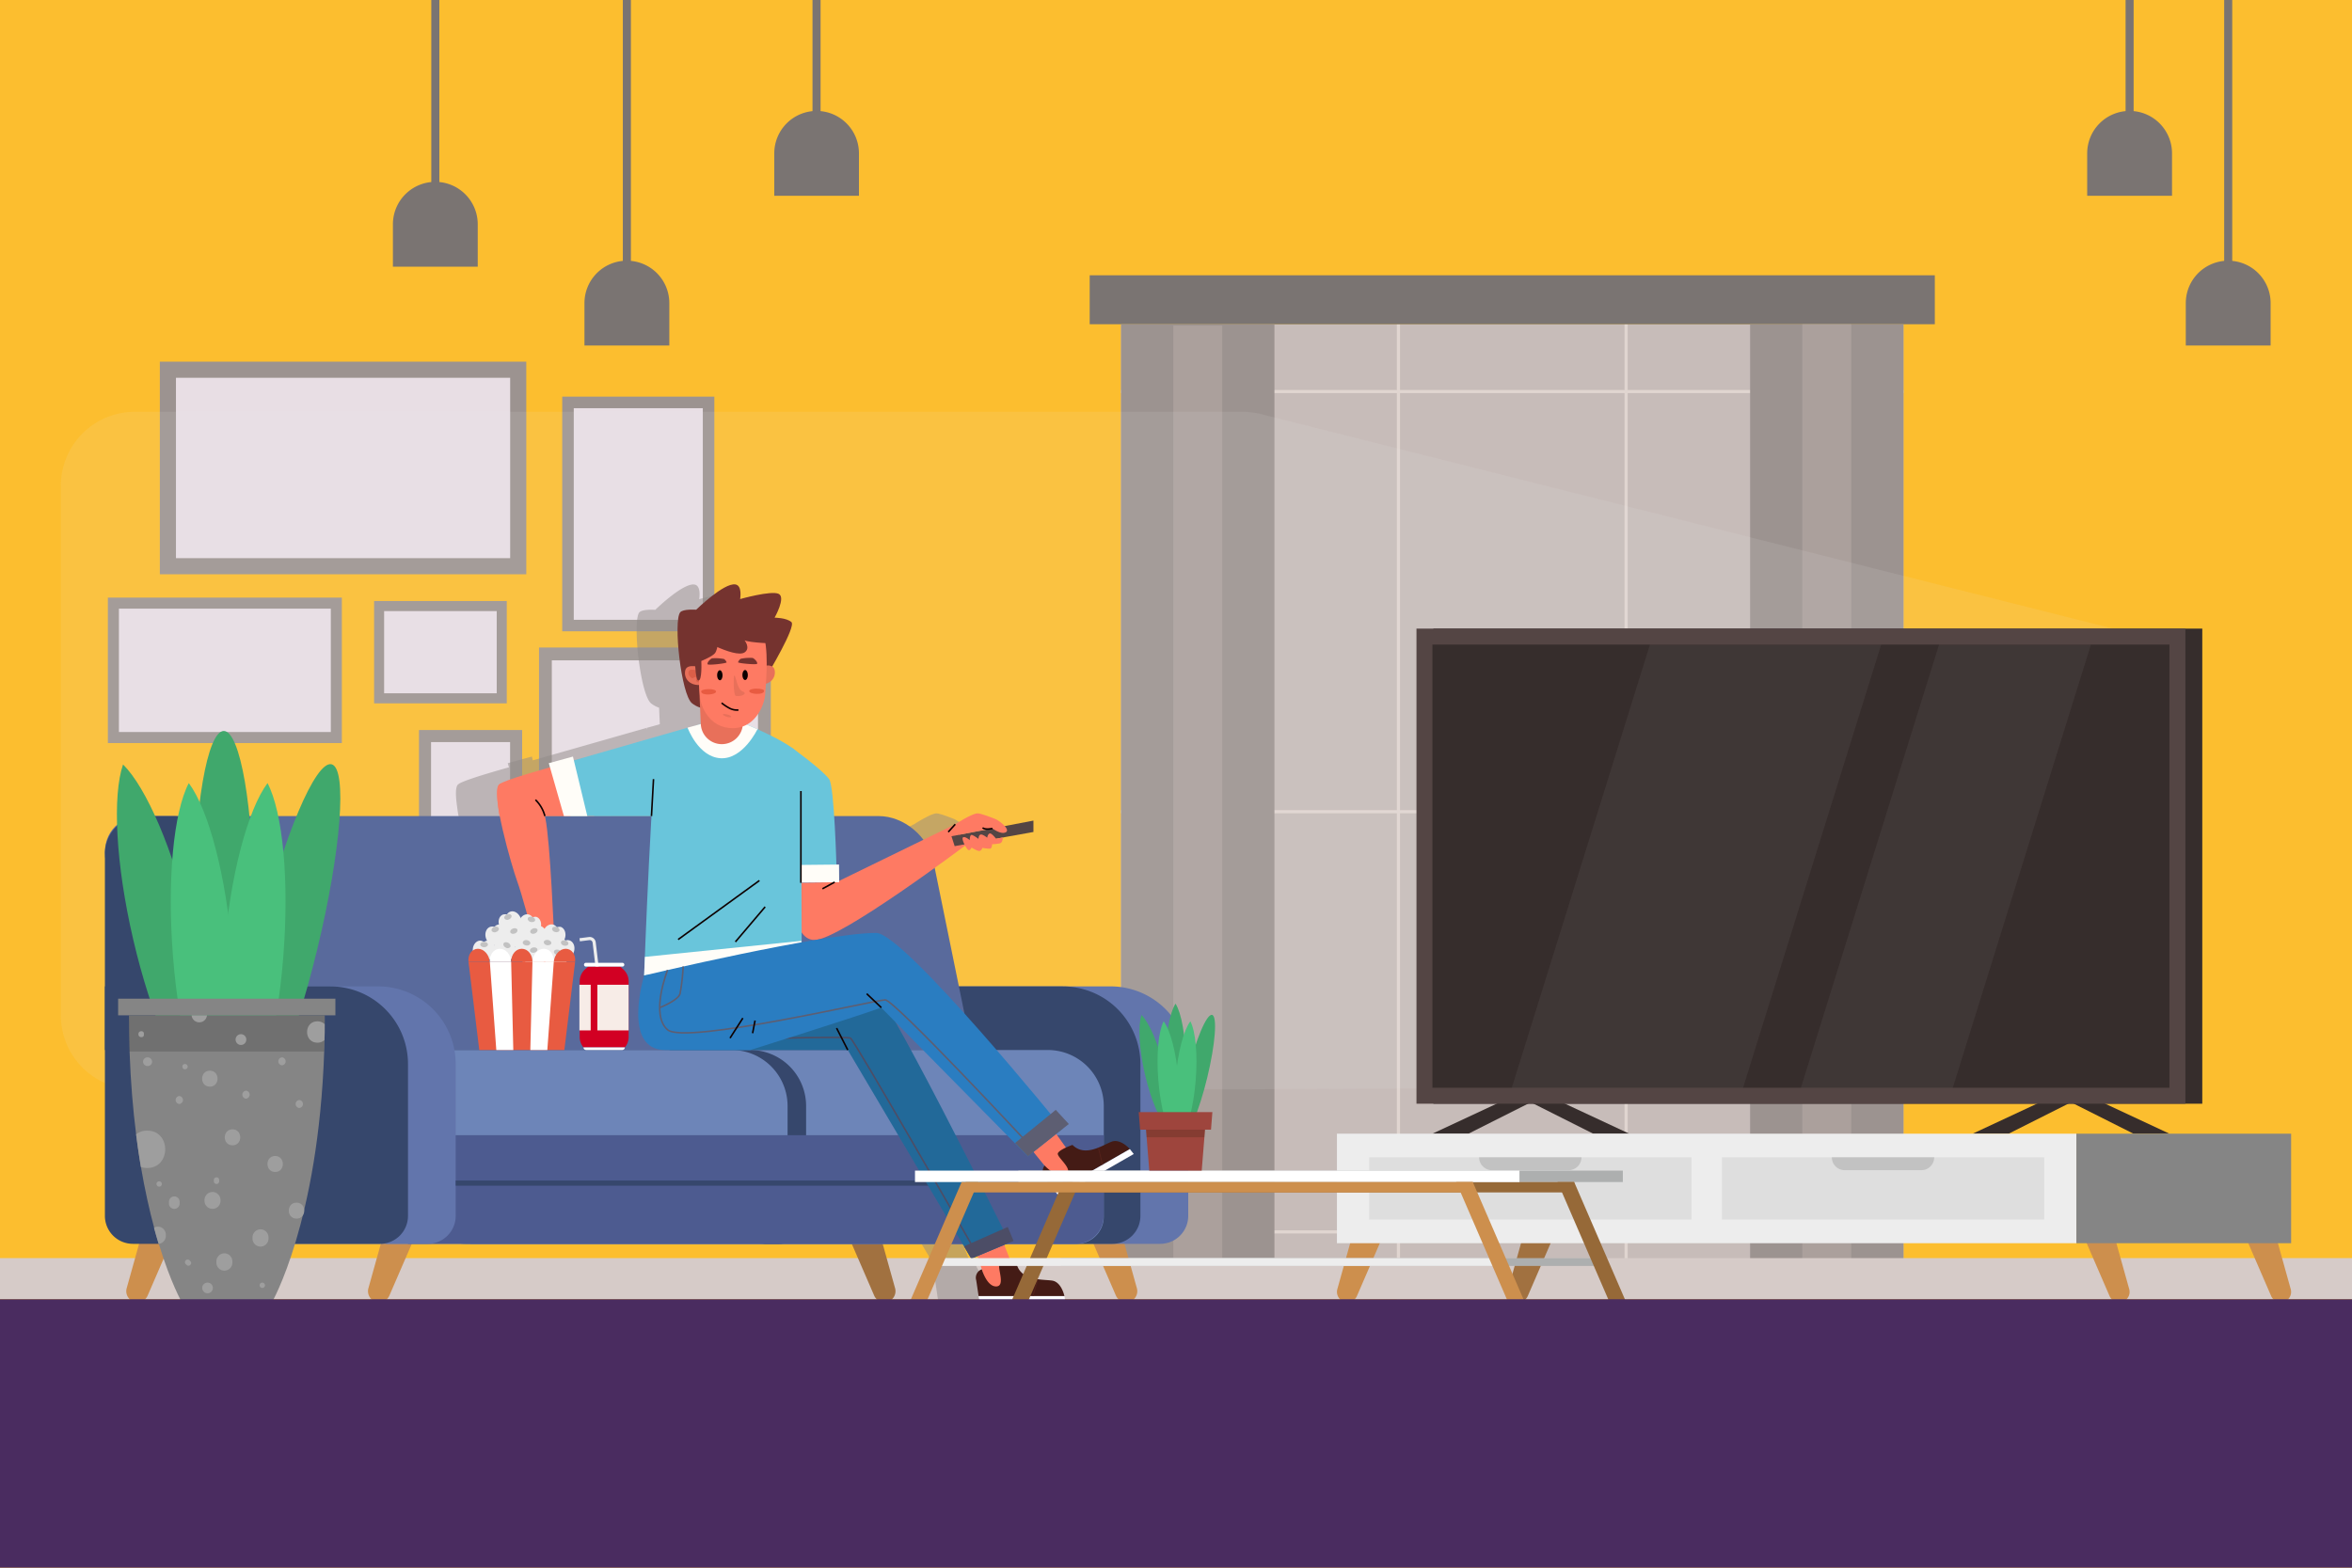 <svg xmlns="http://www.w3.org/2000/svg" viewBox="0 0 750 500"><defs><style>.cls-1{fill:#fcbe2f;}.cls-2{fill:#9c9390;}.cls-3{fill:#e8dee4;}.cls-4{fill:#c7bcb9;}.cls-24,.cls-28,.cls-34,.cls-38,.cls-5,.cls-50{fill:none;stroke-miterlimit:10;}.cls-5{stroke:#e0d5d0;}.cls-6{fill:#7a7472;}.cls-7{fill:#aba09c;}.cls-8{fill:#d6cbc8;}.cls-39,.cls-9{fill:#ededed;}.cls-9{opacity:0.1;}.cls-10{fill:#918a88;opacity:0.5;}.cls-11{fill:#362d2c;}.cls-12{fill:#544544;}.cls-13,.cls-45{fill:#fff;}.cls-13{opacity:0.05;}.cls-14{fill:#cd8f4d;}.cls-15{fill:#a17140;}.cls-16{fill:#6275ac;}.cls-17{fill:#36476c;}.cls-18{fill:#596a9c;}.cls-19{fill:#6d85b8;}.cls-20{fill:#4d5b90;}.cls-21{fill:#fe7a63;}.cls-22{fill:#441b15;}.cls-23{fill:#fdfcff;}.cls-24{stroke:#54211a;stroke-width:0.29px;}.cls-25{fill:#75332f;}.cls-26{fill:#69c5db;}.cls-27{fill:#fffdf8;}.cls-28{stroke:#0d0000;}.cls-28,.cls-34,.cls-38{stroke-width:0.5px;}.cls-29{fill:#e8705a;}.cls-30{fill:#db5f48;}.cls-31{fill:#0d0000;}.cls-32{fill:#e85b41;}.cls-33{fill:#226999;}.cls-34{stroke:#4c4d66;}.cls-35{fill:#2a7dc1;}.cls-36{fill:#5d5e72;}.cls-37{fill:#4c4d66;}.cls-38{stroke:#5d5e72;}.cls-40{fill:#858585;}.cls-41{fill:#dedede;}.cls-42{fill:#c2c2c2;}.cls-43{fill:#adafaf;}.cls-44{fill:#966938;}.cls-46{fill:#40a86c;}.cls-47{fill:#49c07c;}.cls-48{fill:#9e453d;}.cls-49{fill:#261908;}.cls-49,.cls-53{opacity:0.2;}.cls-50{stroke:#ededed;}.cls-51{fill:#d20023;}.cls-52{fill:#f7ece7;}.cls-53{fill:#1f1f1f;}.cls-54{fill:#9e9e9e;}.cls-55{fill:#4a2c60;}</style></defs><g id="BACKGROUND"><rect class="cls-1" width="750" height="500"/></g><g id="OBJECTS"><rect class="cls-2" x="75.49" y="90.84" width="67.81" height="116.85" transform="translate(258.66 39.86) rotate(90)"/><rect class="cls-3" x="80.63" y="95.98" width="57.53" height="106.57" transform="translate(258.66 39.86) rotate(90)"/><rect class="cls-2" x="179.28" y="126.51" width="48.51" height="74.85" transform="translate(407.07 327.86) rotate(180)"/><rect class="cls-3" x="182.96" y="130.18" width="41.15" height="67.49" transform="translate(407.07 327.86) rotate(180)"/><rect class="cls-2" x="119.28" y="191.68" width="42.31" height="32.64" transform="translate(280.88 416.01) rotate(180)"/><rect class="cls-3" x="122.49" y="194.89" width="35.9" height="26.22" transform="translate(280.88 416.01) rotate(180)"/><rect class="cls-2" x="133.61" y="232.84" width="32.89" height="39.1" transform="translate(300.11 504.77) rotate(180)"/><rect class="cls-3" x="137.45" y="236.68" width="25.21" height="31.41" transform="translate(300.11 504.77) rotate(180)"/><rect class="cls-2" x="181.89" y="196.51" width="53.9" height="73.92" transform="translate(442.31 24.63) rotate(90)"/><rect class="cls-3" x="185.98" y="200.6" width="45.72" height="65.75" transform="translate(442.31 24.63) rotate(90)"/><rect class="cls-2" x="48.51" y="176.49" width="46.39" height="74.61" transform="translate(285.5 142.09) rotate(90)"/><rect class="cls-3" x="52.03" y="180.01" width="39.35" height="67.57" transform="translate(285.5 142.09) rotate(90)"/><rect class="cls-4" x="357.48" y="103.42" width="249.49" height="308.98"/><line class="cls-5" x1="445.93" y1="103.42" x2="445.93" y2="414.37"/><line class="cls-5" x1="518.53" y1="103.42" x2="518.53" y2="414.37"/><line class="cls-5" x1="606.97" y1="124.89" x2="357.48" y2="124.89"/><line class="cls-5" x1="606.97" y1="258.89" x2="357.48" y2="258.89"/><line class="cls-5" x1="606.97" y1="392.9" x2="357.48" y2="392.9"/><rect class="cls-6" x="347.48" y="87.8" width="269.49" height="15.61"/><rect class="cls-2" x="357.48" y="103.42" width="48.91" height="308.98"/><rect class="cls-7" x="374.13" y="103.85" width="15.61" height="308.54"/><rect class="cls-2" x="558.07" y="103.42" width="48.91" height="308.98"/><rect class="cls-7" x="574.71" y="103.42" width="15.61" height="308.98"/><rect class="cls-8" y="401.26" width="750" height="13.11"/><path class="cls-9" d="M396.3,131.34H43a23.59,23.59,0,0,0-23.59,23.59v168.9A23.59,23.59,0,0,0,43,347.41H399.22L690.16,346V204.62l-288.1-72.57A23.78,23.78,0,0,0,396.3,131.34Z"/><path class="cls-10" d="M322.39,408.43c-3-.43-9.83.15-11.29-5.27,0,0-.73-.14-1.65-.24l-2.31-5.87,1.77-.74h0l1.21-.51-1.86-4.46-1.49.66c-3.89-7.81-12.51-25-21.16-41.6l20.66,9.87,8.43,8.55,1.76-1.39,3.52,4.32h0a3.57,3.57,0,0,0,.3,4.36c.7.86,3.17,4,3.17,4l1.25,1.56,23.74-13.61-1.25-1.57s-3-3.46-5.87-2.33-8.46,5-12.42,1c0,0-1,.35-2.06.84l-3.13-4.37,4-3.18L323.57,354l-1.63,1.33c-12-14.52-48.25-57.77-55.63-57.77a131,131,0,0,0-18.16,2c9.66-2.51,41.08-25.79,46.48-29.82a4.82,4.82,0,0,0,.95,1.34c.59.42,1.1-.74,1.1-.74s1.79,1.17,2.48,1.09,1-1,1-1a10.41,10.41,0,0,0,2.47.26c.6-.13.59-1.41.59-1.41a15,15,0,0,0,2.48-.28c1-.24.91-1.87.91-1.87l9.8-1.76v-3.63l-9.14,1.75a9.93,9.93,0,0,0-3.05-2.28c-.94-.36-4.68-1.89-5.76-1.78-1.95.2-7,3.47-7,3.47l-37,18.06,0-5.2h-.83c-.17-5.81-.87-25.38-2.32-27.26-2.28-3-9.72-8.42-11.58-9.77a69.83,69.83,0,0,0-11.29-6.14h0c-1.35-.62-2.53-1.13-3.35-1.48,4.3-2.38,5.76-7.84,5.83-9.5,0-.62.13-1.9.24-3.53a3.7,3.7,0,0,0,2.76-4.47,1.53,1.53,0,0,0-.74-1c2.55-4.45,7.34-13.18,6.14-14.21-1.61-1.39-5.36-1.4-5.36-1.4s3.67-6.44,1.28-7.57-12.29,1.67-12.29,1.67.79-4.29-1.5-4.66c-3.67-.59-12.49,8.06-12.49,8.06s-4.21-.3-5.11.84c-2.23,2.81.3,26.18,3.77,29a8.5,8.5,0,0,0,2.55,1.38l.23,5.25h0l-.33.12-3.89,1.07.13.32-.15.06,0-.38L169.9,242.51l-.29-1.21-7.7,2.11.38,1.32c-8.12,2.28-14.89,4.39-16.08,5.36-1,.54-1,3.43-.44,7.25.2,1.66.44,2.94.44,2.94h.07A174,174,0,0,0,151.81,281c1.55,4.2,4.45,15.29,4.45,15.29-2.82,2.14-.17,9-.17,9s-2.89,1-2.83,2,2.24.5,2.24.5a2.57,2.57,0,0,0-.75,1.51c0,.82,1.73,1.12,1.73,1.12s-.82,2.43.06,2.87,9-3.27,8.45-5.15-1.37-9.13-1.37-9.13-1.24-30.63-2.8-38.09c0-.24-.12-.46-.19-.69h34c-.93,15.74-1.74,35.28-2.11,44.91h0v0c-.15,3.67-.23,5.89-.23,5.89s-7.26,23.78,6.76,23.78h28.56l64.14,58.33,4.86,8.22,2-.85,1.41,4.49c-.05-.16-.07-.25-.07-.25s-2.28.64-1.79,3.5c.18,1.09.76,5.05.76,5.05l.3,2h27.37l-.3-2S325.43,408.87,322.39,408.43ZM242.55,300.52c0-1,0-2,0-3.14a4.82,4.82,0,0,0,4.15,2.42h0Zm7.3-19.1-7.37.15v-.07Zm51.64-16.84-7.95,1.52h0Z"/><polygon class="cls-11" points="488.14 351.57 468.25 361.58 456.77 361.58 488.14 346.93 488.14 351.57"/><polygon class="cls-11" points="488.14 351.57 508.04 361.58 519.52 361.58 488.14 346.93 488.14 351.57"/><polygon class="cls-11" points="660.41 351.57 640.51 361.58 629.03 361.58 660.41 346.93 660.41 351.57"/><polygon class="cls-11" points="660.41 351.57 680.31 361.58 691.78 361.58 660.41 346.93 660.41 351.57"/><rect class="cls-11" x="457.07" y="200.49" width="245.19" height="151.53"/><rect class="cls-12" x="451.68" y="200.49" width="245.19" height="151.53"/><rect class="cls-11" x="456.77" y="205.58" width="235.02" height="141.35"/><path class="cls-11" d="M490.61,356.33"/><polygon class="cls-13" points="555.82 346.93 482.08 346.93 526.13 205.58 599.87 205.58 555.82 346.93"/><polygon class="cls-13" points="622.7 346.93 574.27 346.93 618.32 205.58 666.75 205.58 622.7 346.93"/><path class="cls-14" d="M120.91,415.36h0a3.55,3.55,0,0,1-3.43-4.51l8.79-31.46h12.54l-14.65,33.83A3.54,3.54,0,0,1,120.91,415.36Z"/><path class="cls-14" d="M359.1,415.36h0a3.55,3.55,0,0,0,3.42-4.51l-8.78-31.46H341.19l14.65,33.83A3.57,3.57,0,0,0,359.1,415.36Z"/><path class="cls-14" d="M43.82,415.36h0a3.55,3.55,0,0,1-3.42-4.51l8.79-31.46H61.73L47.08,413.22A3.54,3.54,0,0,1,43.82,415.36Z"/><path class="cls-15" d="M282,415.36h0a3.55,3.55,0,0,0,3.42-4.51l-8.79-31.46H264.11l14.65,33.83A3.54,3.54,0,0,0,282,415.36Z"/><path class="cls-16" d="M159,314.61H378.87a0,0,0,0,1,0,0v82.11a0,0,0,0,1,0,0H174.79A24.75,24.75,0,0,1,150,372V323.53A8.92,8.92,0,0,1,159,314.61Z" transform="translate(528.9 711.32) rotate(180)"/><path class="cls-17" d="M143.75,314.61H350a13.64,13.64,0,0,1,13.64,13.64v54.82A13.64,13.64,0,0,1,350,396.71H159.57A24.75,24.75,0,0,1,134.83,372V323.53A8.92,8.92,0,0,1,143.75,314.61Z" transform="translate(498.48 711.32) rotate(180)"/><path class="cls-18" d="M46,334.89H309.91l-12.27-60.12c-1.63-8-9.44-14.49-17.44-14.49H45.28c-8,0-13.16,6.49-11.53,14.49Z"/><path class="cls-19" d="M141,334.89h193.1a17.87,17.87,0,0,1,17.87,17.86v35.34a8.63,8.63,0,0,1-8.63,8.62H123.1v-44A17.86,17.86,0,0,1,141,334.89Z"/><path class="cls-17" d="M239.19,334.89h-5.91a17.86,17.86,0,0,1,17.86,17.86v35.34a8.62,8.62,0,0,1-8.62,8.62h5.91a8.62,8.62,0,0,0,8.62-8.62V352.75A17.86,17.86,0,0,0,239.19,334.89Z"/><path class="cls-20" d="M130.1,362.06H351.93a0,0,0,0,1,0,0v25.72a8.93,8.93,0,0,1-8.93,8.93H130.1a0,0,0,0,1,0,0V362.06A0,0,0,0,1,130.1,362.06Z"/><path class="cls-17" d="M33.45,272.25v62.64h52l-13-60.72a17.58,17.58,0,0,0-17.18-13.89H45.43A12,12,0,0,0,33.45,272.25Z"/><path class="cls-16" d="M70.21,314.61h75.1a0,0,0,0,1,0,0v82.11a0,0,0,0,1,0,0H86A24.75,24.75,0,0,1,61.29,372V323.53A8.92,8.92,0,0,1,70.21,314.61Z" transform="translate(206.6 711.32) rotate(180)"/><path class="cls-17" d="M33.45,314.61h71.9a24.75,24.75,0,0,1,24.75,24.74v48.44a8.92,8.92,0,0,1-8.92,8.92H42.37a8.92,8.92,0,0,1-8.92-8.92Z"/><rect class="cls-17" x="145.31" y="376.51" width="206.62" height="1.66"/><path class="cls-21" d="M207.74,236.21s-45.18,11.23-48.44,13.88c-1.63,1.32,0,10.19,0,10.19h30.08Z"/><path class="cls-21" d="M266.77,281.34l37.84-18.46,3.92,6.25s-40.69,30.67-48.75,30.67-6.5-18.18-6.5-18.18Z"/><polygon class="cls-21" points="319.36 394.83 325.88 411.44 315.16 411.44 310.73 397.37 319.36 394.83"/><path class="cls-22" d="M317.63,410.3c-3,0-4.55-5.47-4.55-5.47a2.85,2.85,0,0,0-1.79,3.49c.18,1.1.76,5.06.76,5.06h27.37s-.9-4.51-3.94-4.95-9.83.15-11.29-5.27c0,0-4.32-.81-5.37,0S320.86,410.27,317.63,410.3Z"/><polygon class="cls-23" points="312.05 413.38 339.42 413.38 339.72 415.36 312.35 415.36 312.05 413.38"/><line class="cls-24" x1="330.92" y1="408.09" x2="329.38" y2="413.38"/><polygon class="cls-21" points="335.61 359.99 344.82 372.89 337.64 377.37 328.5 366.13 335.61 359.99"/><path class="cls-22" d="M339.85,374.66c-2.55,1.5-6.78-2.92-6.78-2.92a3.59,3.59,0,0,0,.3,4.36c.7.86,3.17,4,3.17,4l23.74-13.62s-3-3.46-5.87-2.33-8.46,5-12.42,1c0,0-4.15,1.45-4.66,2.67S342.63,373,339.85,374.66Z"/><polygon class="cls-23" points="336.54 380.11 360.28 366.49 361.53 368.06 337.79 381.67 336.54 380.11"/><line class="cls-24" x1="350.28" y1="366.13" x2="351.57" y2="371.49"/><path class="cls-25" d="M236,191.07s9.89-2.8,12.29-1.67S247,197,247,197s3.75,0,5.36,1.4-7.65,16.79-7.65,16.79l-6.27,9.23s-12,4.51-17.78-.12c-3.47-2.78-6-26.15-3.77-29,.9-1.14,5.11-.84,5.11-.84s8.82-8.65,12.5-8.06C236.81,186.78,236,191.07,236,191.07Z"/><path class="cls-26" d="M252.39,238.41s9.4,6.69,12,10.08c1.7,2.2,2.37,28.88,2.37,28.88L251,278Z"/><polygon class="cls-27" points="250.04 281.55 267.6 281.37 267.55 275.74 249.88 275.92 250.04 281.55"/><path class="cls-26" d="M205.4,311.11h50.27s-.13-66-.52-69.66-18.27-10.88-18.27-10.88l-13.41.33s-11.36,3.95-13.41,6S205.4,311.11,205.4,311.11Z"/><line class="cls-28" x1="242.16" y1="280.84" x2="216.24" y2="299.65"/><line class="cls-28" x1="243.99" y1="289.23" x2="234.5" y2="300.4"/><polygon class="cls-27" points="205.4 311.11 205.63 305.19 255.53 300.08 255.59 304.38 205.4 311.11"/><path class="cls-27" d="M236.88,230.57l4.65,2s-4.57,9.64-11.72,9.26-10.56-9.75-10.56-9.75l4.22-1.16Z"/><path class="cls-25" d="M218.87,204.26s1,16.65,1.4,17.77,5.58,3.13,5.58,3.13l-.26-21.29Z"/><path class="cls-29" d="M222.92,218.49l.55,12.44a6.7,6.7,0,0,0,6.77,6.41h0a6.7,6.7,0,0,0,6.64-6.77l-.12-12.22Z"/><path class="cls-29" d="M223.94,213s-4.91-1.72-5.44.85S220,219,224,218.4Z"/><path class="cls-29" d="M241.53,212.86s4.87-1.81,5.46.74-1.39,5.15-5.4,4.63Z"/><path class="cls-30" d="M222.5,214s-2.56-1.09-2.93.25,1.24,2.13,1.24,2.13,1-.68,1.15-.38a3,3,0,0,1,0,1.2s1.14,1,1.47-.22S223.66,214.35,222.5,214Z"/><path class="cls-21" d="M223.1,204c1.22-5.89,10.31-5.13,10.31-5.13s9.07-.94,10.41,4.92.26,15.68.17,17.81-2.45,10.56-10.25,10.64-10.34-7.51-10.47-9.64S221.87,209.88,223.1,204Z"/><path class="cls-28" d="M235.47,226.44a5,5,0,0,1-2.88-.58,15.11,15.11,0,0,1-2.48-1.66"/><path class="cls-29" d="M233.16,228.59c.21-.47-2.66-1.2-2.62-.71S232.91,229.15,233.16,228.59Z"/><path class="cls-25" d="M246.64,205.23s-7.39-.19-9.21-1c0,0,2,2.49,0,3.85-3.19,2.1-16.25-5.53-16.25-5.53s2.35-6.7,17.07-5.79C243.39,197.09,247.51,202.56,246.64,205.23Z"/><path class="cls-25" d="M229.41,202.82s-.51,4.1-1.32,5.38c-.69,1.09-4.46,2.62-4.46,2.62s.34,6.53-1,6.21-1.19-14.48-1.19-14.48Z"/><path class="cls-31" d="M230.41,215.36c0,.88-.37,1.6-.85,1.6s-.88-.7-.89-1.58.37-1.6.85-1.61S230.4,214.48,230.41,215.36Z"/><path class="cls-32" d="M223.58,220.55c-.06-.93,4.69-1.09,4.74,0S223.67,222,223.58,220.55Z"/><path class="cls-25" d="M225.64,211.86c-.25-.64,1-1.79,1.43-1.89a13.71,13.71,0,0,1,3.79.21,2.23,2.23,0,0,1,.85,1.07C231.71,211.59,225.79,212.26,225.64,211.86Z"/><path class="cls-31" d="M236.73,215.29c0,.89.4,1.6.88,1.59s.87-.72.86-1.6-.4-1.59-.88-1.59S236.72,214.41,236.73,215.29Z"/><path class="cls-32" d="M243.66,220.35c0-.93-4.71-1-4.74.05S243.6,221.8,243.66,220.35Z"/><path class="cls-25" d="M241.43,211.7c.23-.65-1.06-1.77-1.47-1.86a13.76,13.76,0,0,0-3.78.28,2.26,2.26,0,0,0-.83,1.1C235.35,211.55,241.28,212.1,241.43,211.7Z"/><path class="cls-29" d="M234.11,215.47c.61-.12.88,4.39,2.67,5.05s-.29,1.75-2.14,1.45C233.85,221.84,233.85,215.52,234.11,215.47Z"/><line class="cls-28" x1="255.39" y1="281.57" x2="255.39" y2="252.3"/><polygon class="cls-26" points="219.25 232.09 178.27 243.87 181.92 260.28 217.6 260.28 219.25 232.09"/><polygon class="cls-27" points="179.82 260.28 175 243.41 182.7 241.3 187.28 260.28 179.82 260.28"/><path class="cls-33" d="M205.4,311.11h70.21c4.34,0,46.39,85.2,46.39,85.2l-12.28,5.13-39.38-66.55H213.72C208.89,334.89,205.4,311.11,205.4,311.11Z"/><path class="cls-34" d="M310.73,398.56s-38.33-66.85-39.53-67.47-34.32.3-34.32.3"/><path class="cls-35" d="M281,321.37l46.75,47.44L338.87,360s-50.6-62.45-59.47-62.45c-17,0-74,13.57-74,13.57s-7.26,23.78,6.76,23.78h27.12S274.45,323.82,281,321.37Z"/><polygon class="cls-36" points="327.79 368.81 340.82 358.49 336.66 353.98 323.68 364.55 327.79 368.81"/><polygon class="cls-37" points="309.72 401.44 323.21 395.79 321.35 391.33 307.39 397.5 309.72 401.44"/><path class="cls-38" d="M212.88,309.38s-5.66,14.24,0,19.06,66.45-9.58,69.4-9.53,44.78,45,44.78,45"/><line class="cls-28" x1="281.04" y1="321.37" x2="276.37" y2="316.94"/><line class="cls-28" x1="270.34" y1="334.89" x2="266.77" y2="327.9"/><line class="cls-28" x1="236.88" y1="324.71" x2="232.79" y2="331.09"/><line class="cls-28" x1="240.77" y1="325.49" x2="239.99" y2="329.53"/><path class="cls-38" d="M217.85,308.25a68,68,0,0,1-1,8.69c-.63,2.17-6.46,4.43-6.46,4.43"/><line class="cls-28" x1="207.74" y1="260.28" x2="208.39" y2="248.49"/><path class="cls-21" d="M176.71,299.06s.8,7.25,1.37,9.13-7.56,5.59-8.45,5.15-.06-2.87-.06-2.87-1.76-.3-1.73-1.12a2.57,2.57,0,0,1,.75-1.51s-2.18.48-2.24-.5,2.83-2,2.83-2-2.65-6.9.17-9Z"/><path class="cls-21" d="M169.35,296.31s-2.9-11.09-4.45-15.29-8.87-29.21-5.6-30.93,13.06,3.41,14.61,10.88,2.8,38.09,2.8,38.09Z"/><path class="cls-28" d="M173.75,260.28a11.05,11.05,0,0,0-3-5.19"/><polygon class="cls-12" points="303.4 266.71 329.54 261.72 329.54 265.35 304.42 269.87 303.4 266.71"/><path class="cls-21" d="M319.74,267.11s.09,1.63-.91,1.87a15,15,0,0,1-2.48.28s0,1.28-.59,1.41a10.41,10.41,0,0,1-2.47-.26s-.34.95-1,1-2.48-1.09-2.48-1.09-.51,1.16-1.1.74-2.32-3.64-1.6-4,2.11.9,2.11.9,0-1.54.52-1.65,2.27,1.25,2.27,1.25,0-1.2.68-1.38,2.1,1,2.1,1,.18-1.23.83-1.36,2,1.7,2,1.7Z"/><path class="cls-21" d="M304.61,262.88l1.29,3.35,10.57-2s2.69,2.06,4.26,1.21-2-3.71-3.38-4.24c-.94-.36-4.68-1.89-5.76-1.78C309.64,259.61,304.61,262.88,304.61,262.88Z"/><line class="cls-28" x1="266.17" y1="281.34" x2="262.26" y2="283.47"/><line class="cls-28" x1="169.68" y1="293.03" x2="169.35" y2="296.31"/><line class="cls-28" x1="304.61" y1="262.88" x2="302.37" y2="265.36"/><path class="cls-28" d="M316.47,264.22s-2.12.57-3.15-.19"/><path class="cls-14" d="M675.76,415.36h0a3.32,3.32,0,0,0,3.2-4.21l-8.22-29.42H659l13.69,31.63A3.34,3.34,0,0,0,675.76,415.36Z"/><path class="cls-14" d="M727.27,415.36h0a3.31,3.31,0,0,0,3.19-4.21l-8.21-29.42H710.53l13.69,31.63A3.33,3.33,0,0,0,727.27,415.36Z"/><path class="cls-14" d="M429.65,415.36h0a3.32,3.32,0,0,1-3.2-4.21l8.21-29.42h11.73l-13.7,31.63A3.31,3.31,0,0,1,429.65,415.36Z"/><path class="cls-15" d="M484.12,415.36h0a3.31,3.31,0,0,1-3.19-4.21l8.21-29.42h11.72l-13.69,31.63A3.33,3.33,0,0,1,484.12,415.36Z"/><rect class="cls-39" x="426.32" y="361.58" width="235.79" height="34.93"/><rect class="cls-40" x="662.11" y="361.58" width="68.48" height="34.93"/><rect class="cls-41" x="436.6" y="369.12" width="102.77" height="19.84"/><rect class="cls-41" x="549.07" y="369.12" width="102.77" height="19.84"/><path class="cls-42" d="M500.2,373.22H475.76a4.1,4.1,0,0,1-4.1-4.1H504.3A4.1,4.1,0,0,1,500.2,373.22Z"/><path class="cls-42" d="M612.67,373.22H588.24a4.09,4.09,0,0,1-4.1-4.1h32.63A4.09,4.09,0,0,1,612.67,373.22Z"/><rect class="cls-43" x="338.28" y="401.26" width="171.97" height="2.5"/><rect class="cls-43" x="324.74" y="373.36" width="192.75" height="3.64"/><polygon class="cls-44" points="513.25 415.36 518.56 415.36 501.97 377 496.66 377 513.25 415.36"/><polygon class="cls-44" points="327.69 415.36 322.38 415.36 338.97 377 344.28 377 327.69 415.36"/><rect class="cls-44" x="340.26" y="377" width="161.7" height="3.31"/><rect class="cls-39" x="298.36" y="401.26" width="179.56" height="2.5"/><rect class="cls-45" x="291.77" y="373.36" width="192.75" height="3.64"/><polygon class="cls-14" points="480.92 415.36 486.23 415.36 469.64 377 464.33 377 480.92 415.36"/><polygon class="cls-14" points="295.36 415.36 290.05 415.36 306.64 377 311.95 377 295.36 415.36"/><rect class="cls-14" x="307.94" y="377" width="161.7" height="3.31"/><path class="cls-46" d="M374.85,320.1c-1.89,3-3.22,10.24-3.22,18.69s1.33,15.69,3.22,18.7c1.89-3,3.22-10.24,3.22-18.7S376.74,323.11,374.85,320.1Z"/><path class="cls-46" d="M364,323.72c-1.15,3.35-.81,10.7,1.1,18.94s4.86,15,7.38,17.47c1.15-3.35.81-10.7-1.11-18.93S366.48,326.22,364,323.72Z"/><ellipse class="cls-46" cx="381.81" cy="343" rx="19.87" ry="3.22" transform="translate(-41.65 633.01) rotate(-76.34)"/><path class="cls-47" d="M371.06,325.73c-1.63,3.15-2.38,10.47-1.69,18.89S372,360.15,374.08,363c1.64-3.14,2.39-10.46,1.7-18.89S373.19,328.57,371.06,325.73Z"/><path class="cls-47" d="M379.58,325.73c1.64,3.15,2.38,10.47,1.7,18.89s-2.6,15.53-4.72,18.37c-1.64-3.14-2.38-10.46-1.7-18.89S377.45,328.57,379.58,325.73Z"/><polygon class="cls-48" points="386.16 360.3 363.55 360.3 363.11 354.69 386.6 354.69 386.16 360.3"/><polygon class="cls-48" points="383.2 373.36 366.48 373.36 365.44 360.3 384.25 360.3 383.2 373.36"/><polygon class="cls-49" points="365.44 360.3 384.25 360.3 384.05 362.72 365.63 362.72 365.44 360.3"/><path class="cls-39" d="M159.55,297.8a2.75,2.75,0,0,1-1.44,3.57c-1.27.38-2.69-.6-3.17-2.2s.17-3.2,1.45-3.58S159.08,296.2,159.55,297.8Z"/><ellipse class="cls-39" cx="159.55" cy="297.8" rx="2.4" ry="3.02" transform="translate(-78.53 58.1) rotate(-16.62)"/><path class="cls-42" d="M159.07,296.09a1.09,1.09,0,0,0-1.41-.47c-.64.19-1,.72-.92,1.17a1.09,1.09,0,0,0,1.41.47C158.79,297.06,159.2,296.54,159.07,296.09Z"/><path class="cls-39" d="M170.09,295.28c-.49,1.59-1.91,2.57-3.18,2.19a2.77,2.77,0,0,1-1.42-3.59c.48-1.59,1.9-2.57,3.17-2.19S170.57,293.69,170.09,295.28Z"/><path class="cls-39" d="M172.39,296c-.49,1.59-1.91,2.57-3.18,2.19a3.1,3.1,0,0,1,1.76-5.78C172.24,292.78,172.87,294.38,172.39,296Z"/><path class="cls-42" d="M170.62,293.59c.14-.45-.27-1-.91-1.17s-1.27,0-1.41.47.27,1,.91,1.16S170.49,294,170.62,293.59Z"/><path class="cls-39" d="M177.86,298.49c-.49,1.59-1.91,2.57-3.18,2.19a2.77,2.77,0,0,1-1.42-3.59c.48-1.59,1.9-2.57,3.17-2.19S178.34,296.89,177.86,298.49Z"/><path class="cls-39" d="M180.16,299.19c-.49,1.59-1.91,2.57-3.18,2.19a3.1,3.1,0,0,1,1.76-5.78C180,296,180.64,297.59,180.16,299.19Z"/><path class="cls-42" d="M178.39,296.8c.14-.45-.27-1-.91-1.17s-1.27,0-1.41.47.27,1,.91,1.16S178.26,297.25,178.39,296.8Z"/><path class="cls-39" d="M172,298.14a2.47,2.47,0,1,1-4.47,1.77c-.61-1.55-.11-3.21,1.13-3.69S171.4,296.59,172,298.14Z"/><path class="cls-39" d="M174.25,297.26c.61,1.55.11,3.2-1.13,3.68s-2.73-.37-3.34-1.92-.11-3.2,1.13-3.69S173.64,295.71,174.25,297.26Z"/><path class="cls-42" d="M171.38,296.48c-.17-.43-.81-.59-1.44-.34s-1,.8-.81,1.24.82.59,1.44.34S171.56,296.92,171.38,296.48Z"/><path class="cls-39" d="M175.46,302.59c-.29,1.64-1.59,2.78-2.89,2.54s-2.13-1.75-1.84-3.39a2.47,2.47,0,1,1,4.73.85Z"/><path class="cls-39" d="M177.83,303a2.47,2.47,0,1,1-4.73-.85c.29-1.64,1.59-2.78,2.9-2.54S178.13,301.37,177.83,303Z"/><path class="cls-42" d="M175.8,300.85c.08-.47-.39-.94-1.05-1.06s-1.26.16-1.34.63.38.93,1,1.05S175.72,301.31,175.8,300.85Z"/><path class="cls-39" d="M163.73,293.61c.61,1.55.11,3.2-1.13,3.69s-2.73-.37-3.34-1.92-.11-3.21,1.12-3.69A2.76,2.76,0,0,1,163.73,293.61Z"/><path class="cls-39" d="M166,292.73c.61,1.55.1,3.2-1.13,3.69a2.78,2.78,0,0,1-3.35-1.93c-.61-1.55-.1-3.2,1.13-3.69S165.35,291.18,166,292.73Z"/><path class="cls-42" d="M163.1,292c-.17-.43-.82-.59-1.44-.34s-1,.8-.82,1.24a1.09,1.09,0,0,0,1.44.34C162.91,293,163.27,292.39,163.1,292Z"/><path class="cls-39" d="M165.55,298.19c.58,1.56,0,3.2-1.21,3.66s-2.72-.43-3.3-2,0-3.2,1.21-3.66S165,296.63,165.55,298.19Z"/><path class="cls-39" d="M167.8,297.35c.58,1.57,0,3.21-1.2,3.67s-2.73-.43-3.31-2,0-3.2,1.21-3.66S167.22,295.79,167.8,297.35Z"/><path class="cls-42" d="M165,296.52c-.16-.44-.8-.61-1.43-.38s-1,.78-.84,1.22.8.61,1.43.38S165.12,297,165,296.52Z"/><path class="cls-39" d="M155.57,303c0,1.67-1.08,3-2.41,3s-2.4-1.35-2.4-3,1.07-3,2.4-3A2.76,2.76,0,0,1,155.57,303Z"/><ellipse class="cls-39" cx="155.57" cy="303.02" rx="2.4" ry="3.02"/><path class="cls-42" d="M155.59,301.25c0-.47-.55-.85-1.22-.85s-1.21.38-1.21.85.54.86,1.21.86S155.59,301.72,155.59,301.25Z"/><path class="cls-39" d="M161.92,303.57c-.75,1.48-2.32,2.2-3.5,1.61s-1.54-2.29-.79-3.78,2.32-2.21,3.5-1.61S162.67,302.08,161.92,303.57Z"/><path class="cls-39" d="M164.07,304.65c-.75,1.49-2.32,2.21-3.51,1.61a2.77,2.77,0,0,1-.79-3.78c.75-1.48,2.32-2.21,3.51-1.61S164.82,303.16,164.07,304.65Z"/><path class="cls-42" d="M162.74,302c.21-.42-.1-1-.7-1.3s-1.26-.21-1.47.21.1,1,.7,1.31A1.09,1.09,0,0,0,162.74,302Z"/><path class="cls-39" d="M168.94,302.59c-.15,1.66-1.35,2.91-2.67,2.79s-2.27-1.57-2.12-3.23,1.34-2.9,2.67-2.78S169.09,300.93,168.94,302.59Z"/><path class="cls-39" d="M171.33,302.81c-.15,1.66-1.34,2.91-2.67,2.79s-2.27-1.57-2.12-3.23a2.76,2.76,0,0,1,2.67-2.78C170.53,299.71,171.48,301.15,171.33,302.81Z"/><path class="cls-42" d="M169.12,300.83c0-.47-.46-.9-1.13-1s-1.24.27-1.29.74.47.9,1.13,1S169.08,301.3,169.12,300.83Z"/><path class="cls-39" d="M180.74,302.8c-.45,1.61-1.85,2.62-3.13,2.27s-2-1.95-1.51-3.55,1.85-2.62,3.13-2.27S181.18,301.2,180.74,302.8Z"/><path class="cls-39" d="M183.05,303.45c-.44,1.6-1.84,2.62-3.12,2.26s-2-1.94-1.51-3.55,1.84-2.62,3.12-2.26S183.5,301.84,183.05,303.45Z"/><path class="cls-42" d="M181.23,301.1c.13-.45-.29-1-.94-1.14s-1.27,0-1.4.49.3,1,.94,1.15S181.1,301.56,181.23,301.1Z"/><path class="cls-39" d="M178.45,305.76c-.44,1.6-1.84,2.62-3.12,2.26s-2-1.94-1.51-3.55,1.85-2.62,3.12-2.26S178.9,304.15,178.45,305.76Z"/><path class="cls-39" d="M180.77,306.4c-.44,1.61-1.84,2.62-3.12,2.26s-2-1.94-1.51-3.55,1.84-2.62,3.12-2.26A2.76,2.76,0,0,1,180.77,306.4Z"/><path class="cls-42" d="M179,304.06c.13-.46-.3-1-.94-1.15s-1.27,0-1.4.5.3,1,.94,1.14S178.82,304.51,179,304.06Z"/><path class="cls-39" d="M171.69,304.51c.34,1.63-.44,3.17-1.74,3.44s-2.63-.84-3-2.47.44-3.17,1.74-3.44S171.35,302.87,171.69,304.51Z"/><path class="cls-39" d="M174.05,304c.33,1.63-.45,3.17-1.75,3.44s-2.63-.84-3-2.47.44-3.17,1.74-3.44S173.71,302.39,174.05,304Z"/><path class="cls-42" d="M171.35,302.77c-.09-.46-.7-.73-1.36-.59s-1.11.62-1,1.08.7.72,1.36.59S171.45,303.23,171.35,302.77Z"/><polygon class="cls-32" points="179.96 334.89 152.83 334.89 149.4 306.8 183.39 306.8 179.96 334.89"/><polygon class="cls-45" points="163.68 334.89 158.26 334.89 156.2 306.8 163 306.8 163.68 334.89"/><polygon class="cls-45" points="174.53 334.89 169.11 334.89 169.79 306.8 176.59 306.8 174.53 334.89"/><path class="cls-32" d="M152.39,302.6c-1.93,0-3.27,1.91-3,4.19h6.8C156,304.51,154.32,302.6,152.39,302.6Z"/><path class="cls-45" d="M159.39,302.6c-1.93,0-3.36,1.91-3.19,4.19H163C162.94,304.51,161.33,302.6,159.39,302.6Z"/><path class="cls-32" d="M166.39,302.6c-1.93,0-3.45,1.91-3.39,4.19h6.79C169.85,304.51,168.33,302.6,166.39,302.6Z"/><path class="cls-45" d="M173.4,302.6c-1.94,0-3.55,1.91-3.61,4.19h6.8C176.76,304.51,175.33,302.6,173.4,302.6Z"/><path class="cls-32" d="M180.4,302.6c-1.93,0-3.64,1.91-3.81,4.19h6.8C183.67,304.51,182.33,302.6,180.4,302.6Z"/><path class="cls-50" d="M184.85,299.73l3-.38a1.44,1.44,0,0,1,1.62,1.26l2.93,24.52"/><path class="cls-51" d="M199.25,334.05h-13.2a5.14,5.14,0,0,1-1.2-3.31V313a5.13,5.13,0,0,1,1.76-3.87l1-.88h10.1l1,.88a5.15,5.15,0,0,1,1.75,3.87v17.71A5.14,5.14,0,0,1,199.25,334.05Z"/><rect class="cls-52" x="190.49" y="314.08" width="9.96" height="14.56"/><rect class="cls-52" x="184.76" y="314.08" width="3.6" height="14.56"/><path class="cls-45" d="M186.83,308.28h11.65a.6.6,0,0,0,.6-.6h0a.6.6,0,0,0-.6-.6H186.83a.6.6,0,0,0-.6.6h0A.59.59,0,0,0,186.83,308.28Z"/><path class="cls-45" d="M186.05,334.05h13.2a.85.85,0,0,1-.84.84H186.89a.85.85,0,0,1-.84-.84Z"/><ellipse class="cls-46" cx="71.36" cy="288.29" rx="9.5" ry="55.15"/><path class="cls-46" d="M39.24,243.82c-3.41,9.89-2.4,31.57,3.25,55.86s14.32,44.19,21.75,51.56c3.42-9.89,2.41-31.57-3.25-55.86S46.68,251.19,39.24,243.82Z"/><ellipse class="cls-46" cx="91.89" cy="300.7" rx="58.61" ry="9.5" transform="translate(-222.01 318.99) rotate(-76.34)"/><path class="cls-47" d="M60.2,249.76c-4.84,9.28-7,30.87-5,55.73s7.66,45.81,13.92,54.2c4.84-9.29,7-30.88,5-55.74S66.46,258.14,60.2,249.76Z"/><path class="cls-47" d="M85.31,249.76c4.84,9.28,7,30.87,5,55.73s-7.66,45.81-13.93,54.2c-4.83-9.29-7-30.88-5-55.74S79.05,258.14,85.31,249.76Z"/><path class="cls-40" d="M103.55,323.83c0,.95,0,1.88,0,2.82,0,1.72,0,3.4-.07,5.07,0,1.24-.07,2.45-.1,3.65-1.89,54.6-16.67,80-16.67,80H58s-3.52-6.06-7.36-18.64c-.5-1.6-1-3.32-1.48-5.14-1.48-5.47-2.94-11.94-4.22-19.39q-.84-4.92-1.53-10.42c-1-7.87-1.75-16.68-2.09-26.4-.12-3.7-.19-7.55-.19-11.54Z"/><rect class="cls-40" x="37.67" y="318.52" width="69.28" height="5.31"/><path class="cls-53" d="M103.54,323.83q0,6-.18,11.55H41.26q-.18-5.56-.18-11.55Z"/><path class="cls-54" d="M46.93,372.52a6.23,6.23,0,0,1-2-.33q-.84-4.92-1.53-10.42a5.63,5.63,0,0,1,3.57-1.16C54.6,360.61,54.58,372.52,46.93,372.52Z"/><path class="cls-54" d="M57.18,349.56a1.28,1.28,0,0,0,0,2.55A1.28,1.28,0,0,0,57.18,349.56Z"/><path class="cls-54" d="M78.44,347.86a1.28,1.28,0,0,0,0,2.55A1.28,1.28,0,0,0,78.44,347.86Z"/><path class="cls-54" d="M68.19,376.34v.43a.85.85,0,0,0,1.7,0v-.43A.85.85,0,0,0,68.19,376.34Z"/><path class="cls-54" d="M87.75,368.69c-3.29,0-3.29,5.1,0,5.1S91,368.69,87.75,368.69Z"/><path class="cls-54" d="M74.14,360.19c-3.28,0-3.29,5.1,0,5.1S77.43,360.19,74.14,360.19Z"/><path class="cls-54" d="M95.44,350.83a1.28,1.28,0,0,0,0,2.55A1.28,1.28,0,0,0,95.44,350.83Z"/><path class="cls-54" d="M71.59,399.73A2.59,2.59,0,0,0,69,402.28v.43a2.55,2.55,0,1,0,5.1,0v-.43A2.58,2.58,0,0,0,71.59,399.73Z"/><path class="cls-54" d="M52.88,393.78v.42a2.56,2.56,0,0,1-2.29,2.52c-.5-1.6-1-3.32-1.48-5.14a2.41,2.41,0,0,1,1.22-.35A2.57,2.57,0,0,1,52.88,393.78Z"/><path class="cls-54" d="M83.07,392.08a2.59,2.59,0,0,0-2.55,2.55v.42a2.57,2.57,0,0,0,2.55,2.55,2.59,2.59,0,0,0,2.55-2.55v-.42A2.57,2.57,0,0,0,83.07,392.08Z"/><path class="cls-54" d="M94.55,383.57c-3.28,0-3.29,5.1,0,5.1S97.84,383.57,94.55,383.57Z"/><path class="cls-54" d="M67.76,380.17a2.59,2.59,0,0,0-2.55,2.55v.43a2.56,2.56,0,0,0,5.11,0v-.43A2.59,2.59,0,0,0,67.76,380.17Z"/><path class="cls-54" d="M66.91,341.48c-3.28,0-3.28,5.1,0,5.1S70.2,341.48,66.91,341.48Z"/><path class="cls-54" d="M47.26,337.23H47a1.39,1.39,0,0,0-1.38,1.37A1.41,1.41,0,0,0,47,340h.23a1.38,1.38,0,0,0,0-2.75Z"/><path class="cls-54" d="M89.92,337.23a1.28,1.28,0,0,0,0,2.55A1.28,1.28,0,0,0,89.92,337.23Z"/><path class="cls-54" d="M83.64,409.08a.85.85,0,0,0,0,1.7A.85.85,0,0,0,83.64,409.08Z"/><path class="cls-54" d="M60.71,402.25l-.28-.29a.85.85,0,0,0-1.2,1.21l.28.28C60.28,404.22,61.49,403,60.71,402.25Z"/><path class="cls-54" d="M50.76,376.77a.85.85,0,0,0,0,1.7A.85.85,0,0,0,50.76,376.77Z"/><path class="cls-54" d="M53.88,383.29v.57a1.7,1.7,0,0,0,3.4,0v-.57A1.7,1.7,0,0,0,53.88,383.29Z"/><path class="cls-54" d="M59,339.35a.85.85,0,0,0,0,1.7A.85.85,0,0,0,59,339.35Z"/><path class="cls-54" d="M66,323.83a2.46,2.46,0,0,1-4.9,0Z"/><path class="cls-54" d="M45.06,328.9H45a.88.88,0,0,0-.82.62,1.2,1.2,0,0,0,0,.65.87.87,0,0,0,.82.62h.08a.74.74,0,0,0,.79-.93A.76.76,0,0,0,45.06,328.9Z"/><path class="cls-54" d="M103.53,326.65c0,1.72,0,3.4-.07,5.07a3.17,3.17,0,0,1-2.24.83c-4.39,0-4.39-6.8,0-6.8A3.17,3.17,0,0,1,103.53,326.65Z"/><path class="cls-54" d="M75.13,331.42v.28a1.71,1.71,0,0,0,3.41,0v-.28A1.71,1.71,0,0,0,75.13,331.42Z"/><path class="cls-54" d="M66.18,409.08a1.7,1.7,0,0,0,0,3.4A1.7,1.7,0,0,0,66.18,409.08Z"/><rect class="cls-55" y="414.37" width="750" height="85.63"/><path class="cls-6" d="M138.81,58h0a13.53,13.53,0,0,1,13.53,13.53V85.07a0,0,0,0,1,0,0H125.29a0,0,0,0,1,0,0V71.55A13.53,13.53,0,0,1,138.81,58Z"/><rect class="cls-6" x="137.53" width="2.57" height="64.2"/><path class="cls-6" d="M213.43,110.2H186.37V96.67A13.52,13.52,0,0,1,199.9,83.15h0a13.52,13.52,0,0,1,13.53,13.52Z"/><rect class="cls-6" x="198.61" width="2.57" height="89.33"/><path class="cls-6" d="M724.05,110.2H697V96.67a13.52,13.52,0,0,1,13.53-13.52h0a13.52,13.52,0,0,1,13.52,13.52Z"/><rect class="cls-6" x="709.24" width="2.57" height="89.33"/><path class="cls-6" d="M273.9,62.43h-27V48.91a13.52,13.52,0,0,1,13.52-13.53h0A13.53,13.53,0,0,1,273.9,48.91Z"/><rect class="cls-6" x="259.09" width="2.57" height="41.56"/><path class="cls-6" d="M692.61,62.43H665.56V48.91a13.52,13.52,0,0,1,13.52-13.53h0a13.53,13.53,0,0,1,13.53,13.53Z"/><rect class="cls-6" x="677.8" width="2.57" height="41.56"/></g></svg>